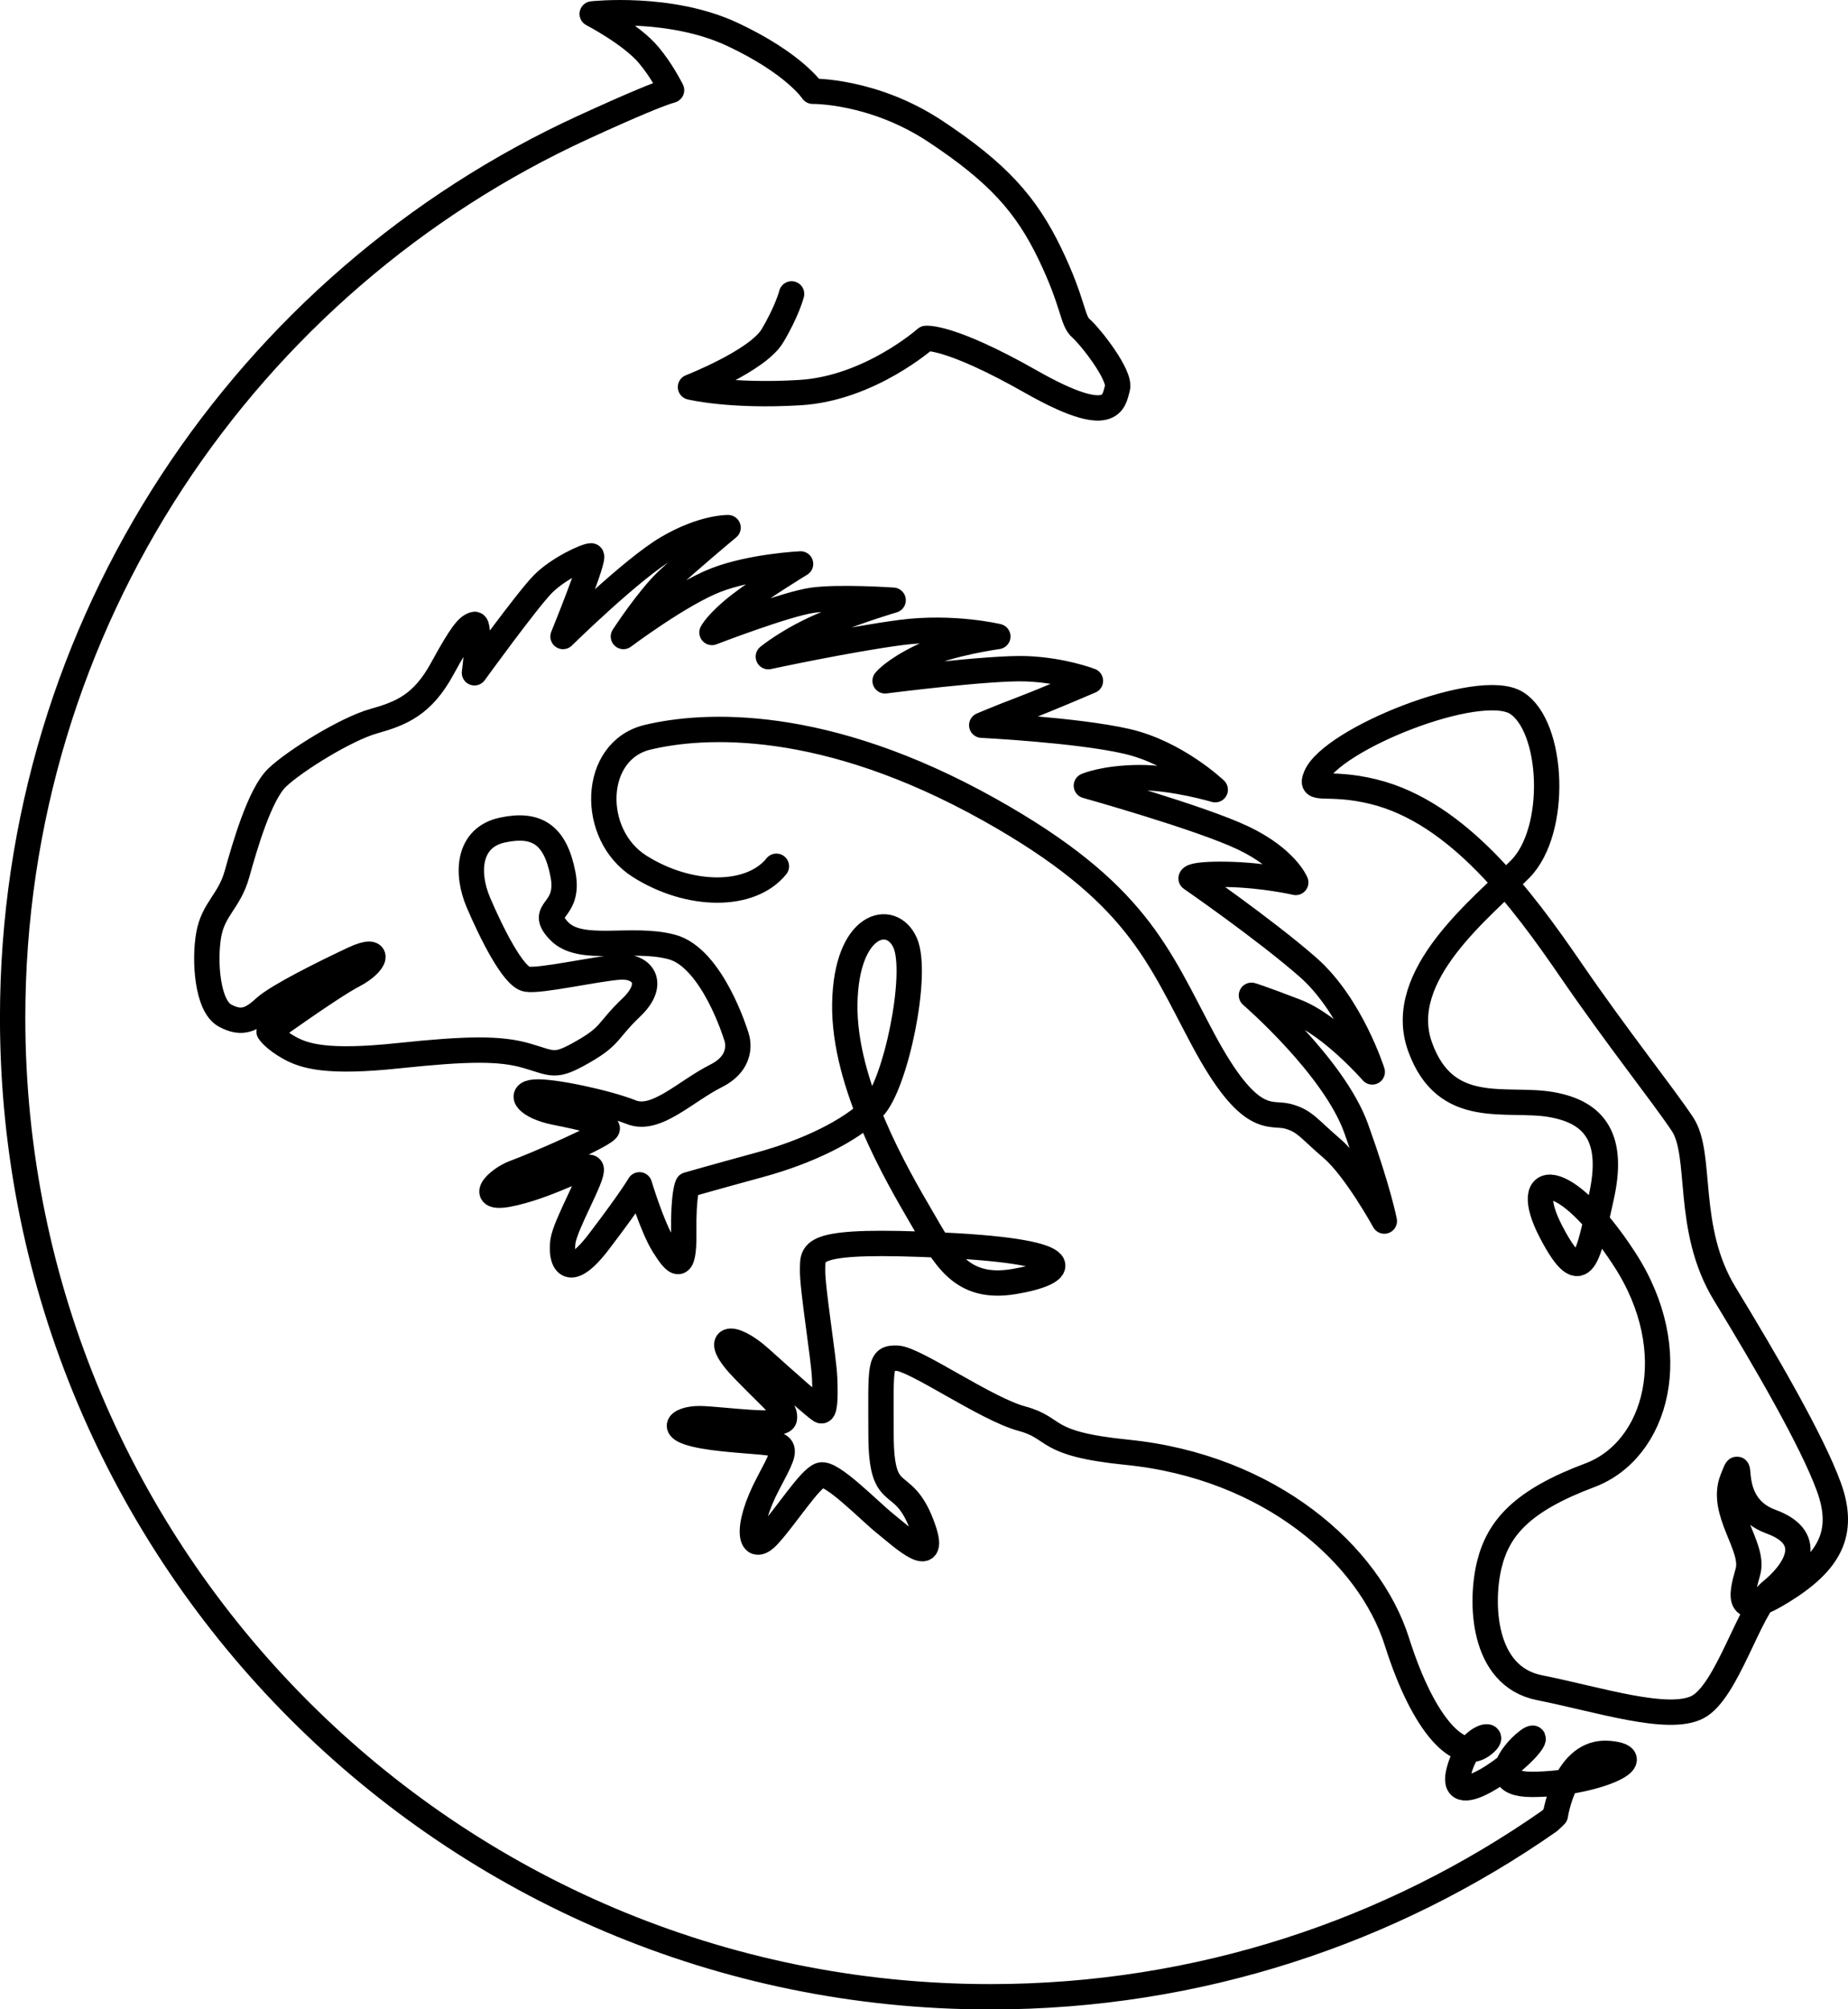 <?xml version="1.0" encoding="UTF-8"?>
<svg id="Calque_2" data-name="Calque 2" xmlns="http://www.w3.org/2000/svg" viewBox="0 0 728.99 792.4">
  <defs>
    <style>
      .cls-1 {
        fill: none;
        stroke: #000;
        stroke-linecap: round;
        stroke-linejoin: round;
        stroke-width: 10px;
      }
    </style>
  </defs>
  <g id="Calque_1-2" data-name="Calque 1">
    <path class="cls-1" d="M541.92,312.24c33.32,8.2,58.77,42.64,77.59,70.06,18.82,27.41,35.95,48.74,44.12,60.92,8.17,12.18.95,41.12,16.74,67.01,15.78,25.89,34.43,57.87,41.08,76.15,6.65,18.28.19,29.7-18.26,41.12-18.45,11.42-16.54,2.28-13.69-7.62,2.85-9.9-11.22-23.6-6.09-36.55,5.13-12.95-3.61,9.9,15.21,16.75,18.82,6.85,8.56,20.56,0,27.41-8.56,6.85-17.3,39.6-28.91,45.69-11.61,6.09-39.36-3.05-62.38-7.61-23.01-4.57-23.39-34.27-19.78-48.74,3.61-14.47,13.13-25.13,39.56-35.03,26.43-9.9,37.47-48.74,13.69-85.29-23.78-36.55-41.64-35.03-28.91-10.66,12.74,24.37,14.65,9.14,19.78-13.71,5.13-22.84-2.09-33.5-19.78-36.55-17.69-3.05-41.64,5.33-51.73-22.84-10.08-28.17,24.54-54.83,39.56-70.06,15.02-15.23,13.13-56.35-1.52-65.49-14.65-9.14-73.08,14.36-79.11,28.94-2.73,6.6,4.25,1.52,22.82,6.09ZM306.27,341.62c-10.13,12.59-34.34,12.44-54,0-19.66-12.45-18.86-45.58,3.18-50.87,22.03-5.29,69.58-8.03,134.99,28.62,58.05,32.52,66.25,57.13,84.17,90.62,18.54,34.64,26.54,28.39,33.35,30.21,6.81,1.82,8.17,4.76,17.47,12.72,9.3,7.96,20.65,28.62,20.65,28.62,0,0-2.31-12.09-11.12-36.57-8.8-24.47-41.29-52.46-41.29-52.46,0,0,3.4.95,17.47,6.36,14.07,5.41,30.18,23.85,30.18,23.85,0,0-8.35-26.4-25.41-41.33-17.06-14.94-46.06-34.98-46.06-34.98,0,0-.19-1.86,14.29-1.59,14.49.27,27,3.18,27,3.18,0,0-3.77-9.41-20.65-17.49-16.88-8.07-61.94-20.67-61.94-20.67,0,0,6.95-3.05,20.65-3.18,13.7-.13,30.18,4.77,30.18,4.77,0,0-15.28-14.58-34.94-19.08-19.66-4.5-57.17-6.36-57.17-6.36,0,0,6.16-2.66,15.88-6.36,9.72-3.7,27-11.13,27-11.13,0,0-10.92-4.25-25.41-4.77-14.5-.52-55.59,4.77-55.59,4.77,0,0,3.38-4.25,14.29-9.54,10.92-5.29,30.18-7.95,30.18-7.95,0,0-17.67-4.25-38.12-1.59-20.45,2.66-52.41,9.54-52.41,9.54,0,0,8.54-7.03,22.23-12.72,13.7-5.69,27-9.54,27-9.54,0,0-21.24-1.46-31.76,0-10.52,1.46-39.7,12.72-39.7,12.72,0,0,2.19-4.25,11.12-11.13,8.93-6.88,23.82-15.9,23.82-15.9,0,0-19.25.92-33.35,6.36-14.1,5.44-36.53,22.26-36.53,22.26,0,0,9.73-14.98,17.47-22.26,7.74-7.28,23.82-20.67,23.82-20.67,0,0-9.72-.27-23.82,7.95-14.1,8.22-41.29,34.98-41.29,34.98,0,0,12.91-31.67,11.12-31.8-1.79-.12-12.9,4.89-19.06,11.13-6.16,6.23-27,34.98-27,34.98,0,0,2.58-19.75,0-19.08-2.58.67-4.96,3.31-12.71,17.49-7.74,14.18-16.08,17.61-27,20.67-10.92,3.05-31.17,15.62-38.12,22.26-6.95,6.63-12.9,27.55-15.88,38.15-2.98,10.61-9.33,13.64-11.12,23.85-1.79,10.21-.59,27.95,6.35,31.79,6.95,3.85,10.92,1.32,15.88-3.18,4.96-4.5,23.63-13.79,34.94-19.08,11.31-5.29,8.94,1.71,0,6.36-8.94,4.64-33.35,22.26-33.35,22.26,0,0,1.79,2.91,7.94,6.36,6.15,3.45,15.29,6.09,42.88,3.18,27.59-2.91,40.3-3.05,50.82,0,10.52,3.06,10.92,4.9,22.23-1.59,11.31-6.48,9.33-8.22,19.06-17.49,9.72-9.27,4.57-16.57-4.76-15.9s-31.16,5.69-36.53,4.77c-5.36-.92-14.09-18.55-19.06-30.2-4.97-11.65-4.17-25.71,9.53-28.62,13.7-2.91,20.85,2.11,23.82,17.49s-10.12,13.24-1.59,22.26c8.53,9.02,28.39,2.11,44.47,6.36,16.08,4.25,25.41,34.98,25.41,34.98,0,0,4.17,9.81-7.94,15.9-12.11,6.09-23.63,18.16-33.35,14.31-9.73-3.85-31.17-8.47-38.12-7.95-6.95.52-2.58,5.84,7.94,7.95,10.52,2.11,20.05,4.25,20.65,6.36.6,2.11-29.58,14.98-36.53,17.49-6.95,2.51-16.08,11.8,0,7.95,16.08-3.85,29.18-12.45,30.18-9.54,1,2.91-10.13,21.73-11.12,28.62-.99,6.88,1.39,16.96,14.29,0,12.91-16.96,15.88-22.26,15.88-22.26,0,0,4.96,16.57,9.53,23.85,4.57,7.28,8.14,11.4,7.94-4.77-.2-16.17,1.59-19.08,1.59-19.08,0,0,10.12-2.91,28.59-7.95,18.47-5.04,35.53-13.24,44.47-22.26,8.94-9.02,18.06-52.98,12.71-65.18-5.36-12.2-23.23-8.07-23.82,23.85-.59,31.92,20.84,68.23,30.17,84.26,9.33,16.02,15.68,28.89,36.53,25.44,20.85-3.45,27.59-11.65-27-14.31s-52.21,2.26-52.41,9.54c-.19,7.28,4.43,34.72,4.76,42.92.33,8.21.06,13.65-1.59,12.72-1.65-.93-12.64-10.59-23.82-20.67-11.18-10.08-19.79-9-6.35,4.77,13.43,13.77,16.34,15.24,15.88,19.08-.46,3.83-24.95.14-33.35,0-8.4-.14-16.22,5.31,9.53,7.95,25.74,2.64,27.06-.66,17.47,17.49-9.59,18.14-7.08,28.36,0,20.67,7.08-7.69,16.34-22.51,20.65-23.85s19.12,14.05,25.41,19.08c6.29,5.03,21.9,19.62,14.29,0-7.61-19.61-15.82-7.01-15.88-34.97-.06-27.96-.73-30.46,6.35-30.21s35,20.01,49.23,23.85c14.23,3.83,7.74,9.87,41.4,13.25,56.46,5.65,95.65,40.36,106.5,74.63,10.84,34.27,24.91,47.21,33.47,41.12,8.56-6.09-5.52-5.33-9.13,10.66-3.61,15.99,24.15-4.57,28.91-12.19,4.76-7.61-24.54,16.75,0,16.75s47.73-10.66,30.43-12.19-21.16,24.37-21.16,24.37c0,0-2.09,2.09-2.27,2.22-62.51,43.72-138.57,69.36-220.61,69.36-213,0-385.68-172.85-385.68-386.07C5,245.44,97.29,111.14,230.17,50.18c19.75-9.06,29.34-12.93,33.75-14.31.21-.07,1.09-.21,1-.36-1.4-2.5-4.12-7.89-8.97-13.73-6.82-8.22-22.34-16.29-22.34-16.29,0,0,30.7-3.46,55.29,8.06,24.59,11.52,31.68,22.44,31.68,22.44,0,0,23.93-.41,48.45,15.84,24.52,16.25,35.76,28.75,45.18,48.34,9.42,19.59,8.63,26.22,12.21,29.31,3.58,3.09,15.85,18.58,14.36,23.64-1.49,5.06-1.68,15.8-34.04-2.57-32.36-18.37-41.49-17.09-41.49-17.09,0,0-22.17,19.69-49.61,21.36-27.43,1.68-43.26-2.18-43.26-2.18,0,0,26.39-10.3,32.29-20.16s7.59-16.58,7.59-16.58"/>
  </g>
</svg>